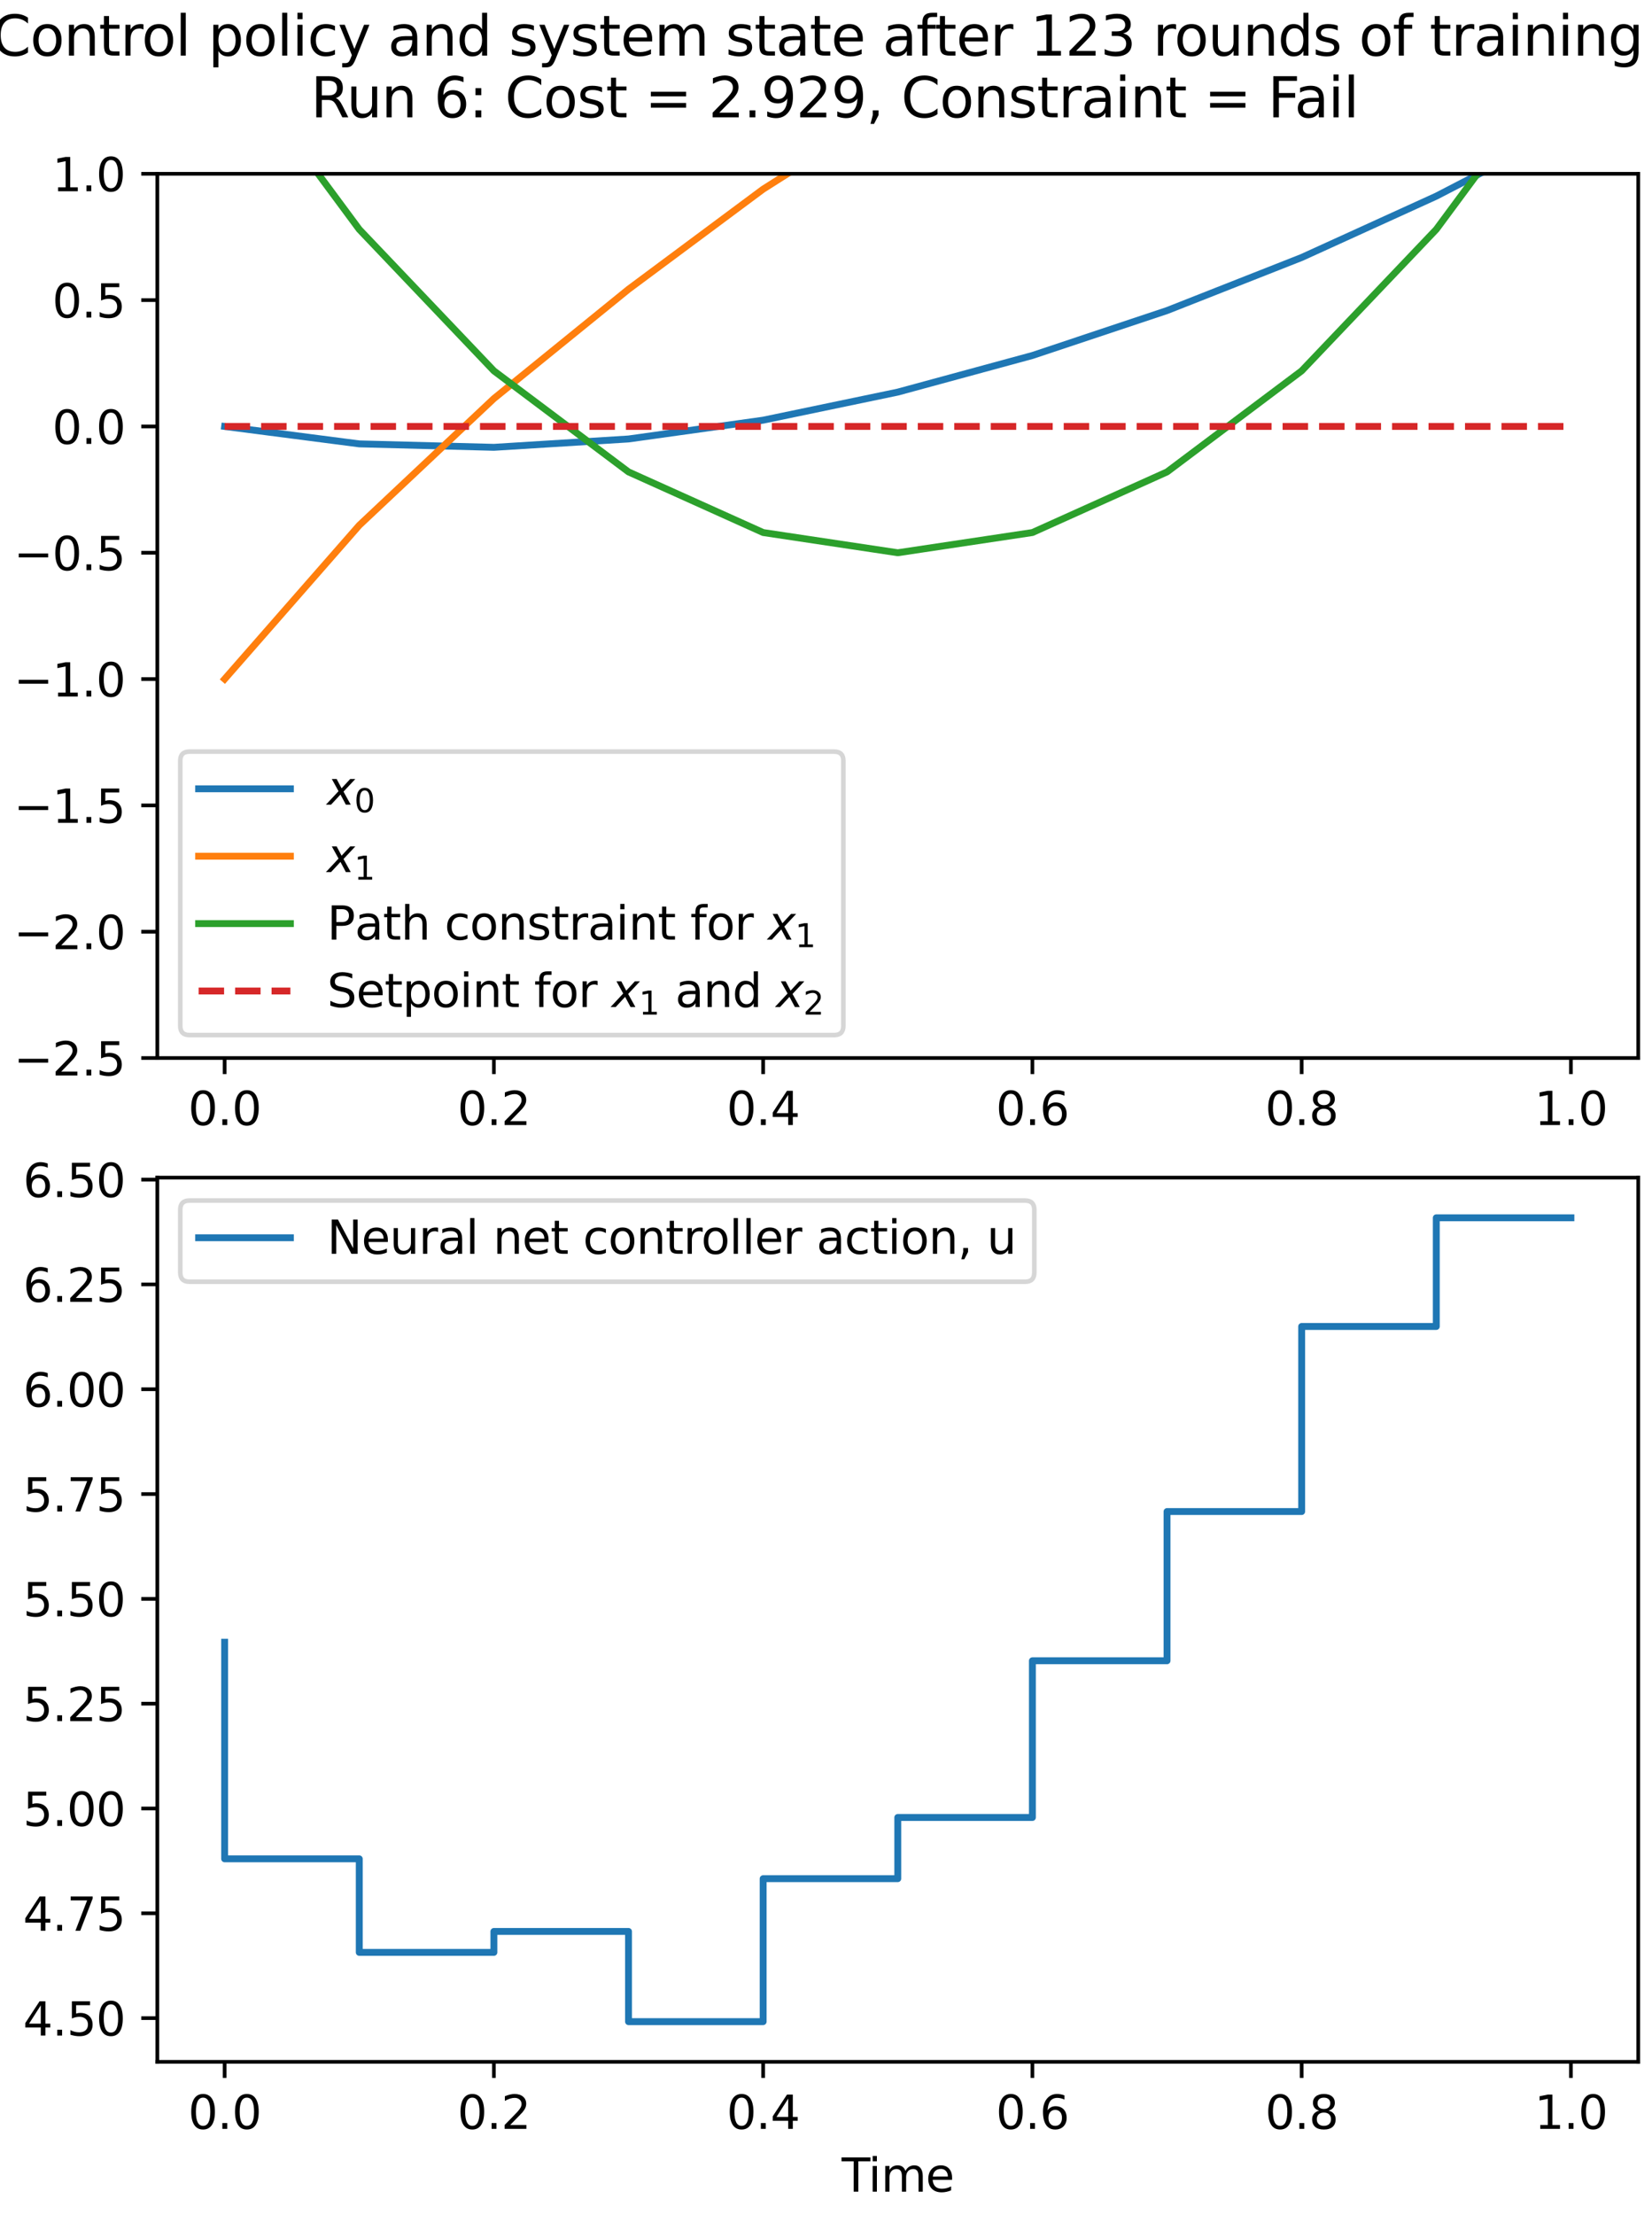 <?xml version="1.0" encoding="utf-8" standalone="no"?>
<!DOCTYPE svg PUBLIC "-//W3C//DTD SVG 1.1//EN"
  "http://www.w3.org/Graphics/SVG/1.1/DTD/svg11.dtd">
<svg height="482.4pt" version="1.1" viewBox="0 0 360 482.4" width="360pt" xmlns="http://www.w3.org/2000/svg" xmlns:xlink="http://www.w3.org/1999/xlink">
 <defs>
  <style type="text/css">*{stroke-linecap:butt;stroke-linejoin:round;}</style>
 </defs>
 <g id="figure_1">
  <g id="patch_1">
   <path d="M 0 482.4 
L 360 482.4 
L 360 0 
L 0 0 
z
" style="fill:#ffffff;"/>
  </g>
  <g id="axes_1">
   <g id="patch_2">
    <path d="M 34.283 230.427 
L 357 230.427 
L 357 37.851 
L 34.283 37.851 
z
" style="fill:#ffffff;"/>
   </g>
   <g id="matplotlib.axis_1">
    <g id="xtick_1">
     <g id="line2d_1">
      <defs>
       <path d="M 0 0 
L 0 3.5 
" id="mfb2086359e" style="stroke:#000000;stroke-width:0.8;"/>
      </defs>
      <g>
       <use style="stroke:#000000;stroke-width:0.8;" x="48.952" xlink:href="#mfb2086359e" y="230.427"/>
      </g>
     </g>
     <g id="text_1">
      <!-- 0.0 -->
      <g transform="translate(41 245.025)scale(0.1 -0.1)">
       <defs>
        <path d="M 2034 4250 
Q 1547 4250 1301 3770 
Q 1056 3291 1056 2328 
Q 1056 1369 1301 889 
Q 1547 409 2034 409 
Q 2525 409 2770 889 
Q 3016 1369 3016 2328 
Q 3016 3291 2770 3770 
Q 2525 4250 2034 4250 
z
M 2034 4750 
Q 2819 4750 3233 4129 
Q 3647 3509 3647 2328 
Q 3647 1150 3233 529 
Q 2819 -91 2034 -91 
Q 1250 -91 836 529 
Q 422 1150 422 2328 
Q 422 3509 836 4129 
Q 1250 4750 2034 4750 
z
" id="DejaVuSans-30" transform="scale(0.016)"/>
        <path d="M 684 794 
L 1344 794 
L 1344 0 
L 684 0 
L 684 794 
z
" id="DejaVuSans-2e" transform="scale(0.016)"/>
       </defs>
       <use xlink:href="#DejaVuSans-30"/>
       <use x="63.623" xlink:href="#DejaVuSans-2e"/>
       <use x="95.41" xlink:href="#DejaVuSans-30"/>
      </g>
     </g>
    </g>
    <g id="xtick_2">
     <g id="line2d_2">
      <g>
       <use style="stroke:#000000;stroke-width:0.8;" x="107.628" xlink:href="#mfb2086359e" y="230.427"/>
      </g>
     </g>
     <g id="text_2">
      <!-- 0.2 -->
      <g transform="translate(99.676 245.025)scale(0.1 -0.1)">
       <defs>
        <path d="M 1228 531 
L 3431 531 
L 3431 0 
L 469 0 
L 469 531 
Q 828 903 1448 1529 
Q 2069 2156 2228 2338 
Q 2531 2678 2651 2914 
Q 2772 3150 2772 3378 
Q 2772 3750 2511 3984 
Q 2250 4219 1831 4219 
Q 1534 4219 1204 4116 
Q 875 4013 500 3803 
L 500 4441 
Q 881 4594 1212 4672 
Q 1544 4750 1819 4750 
Q 2544 4750 2975 4387 
Q 3406 4025 3406 3419 
Q 3406 3131 3298 2873 
Q 3191 2616 2906 2266 
Q 2828 2175 2409 1742 
Q 1991 1309 1228 531 
z
" id="DejaVuSans-32" transform="scale(0.016)"/>
       </defs>
       <use xlink:href="#DejaVuSans-30"/>
       <use x="63.623" xlink:href="#DejaVuSans-2e"/>
       <use x="95.41" xlink:href="#DejaVuSans-32"/>
      </g>
     </g>
    </g>
    <g id="xtick_3">
     <g id="line2d_3">
      <g>
       <use style="stroke:#000000;stroke-width:0.8;" x="166.304" xlink:href="#mfb2086359e" y="230.427"/>
      </g>
     </g>
     <g id="text_3">
      <!-- 0.4 -->
      <g transform="translate(158.352 245.025)scale(0.1 -0.1)">
       <defs>
        <path d="M 2419 4116 
L 825 1625 
L 2419 1625 
L 2419 4116 
z
M 2253 4666 
L 3047 4666 
L 3047 1625 
L 3713 1625 
L 3713 1100 
L 3047 1100 
L 3047 0 
L 2419 0 
L 2419 1100 
L 313 1100 
L 313 1709 
L 2253 4666 
z
" id="DejaVuSans-34" transform="scale(0.016)"/>
       </defs>
       <use xlink:href="#DejaVuSans-30"/>
       <use x="63.623" xlink:href="#DejaVuSans-2e"/>
       <use x="95.41" xlink:href="#DejaVuSans-34"/>
      </g>
     </g>
    </g>
    <g id="xtick_4">
     <g id="line2d_4">
      <g>
       <use style="stroke:#000000;stroke-width:0.8;" x="224.979" xlink:href="#mfb2086359e" y="230.427"/>
      </g>
     </g>
     <g id="text_4">
      <!-- 0.6 -->
      <g transform="translate(217.028 245.025)scale(0.1 -0.1)">
       <defs>
        <path d="M 2113 2584 
Q 1688 2584 1439 2293 
Q 1191 2003 1191 1497 
Q 1191 994 1439 701 
Q 1688 409 2113 409 
Q 2538 409 2786 701 
Q 3034 994 3034 1497 
Q 3034 2003 2786 2293 
Q 2538 2584 2113 2584 
z
M 3366 4563 
L 3366 3988 
Q 3128 4100 2886 4159 
Q 2644 4219 2406 4219 
Q 1781 4219 1451 3797 
Q 1122 3375 1075 2522 
Q 1259 2794 1537 2939 
Q 1816 3084 2150 3084 
Q 2853 3084 3261 2657 
Q 3669 2231 3669 1497 
Q 3669 778 3244 343 
Q 2819 -91 2113 -91 
Q 1303 -91 875 529 
Q 447 1150 447 2328 
Q 447 3434 972 4092 
Q 1497 4750 2381 4750 
Q 2619 4750 2861 4703 
Q 3103 4656 3366 4563 
z
" id="DejaVuSans-36" transform="scale(0.016)"/>
       </defs>
       <use xlink:href="#DejaVuSans-30"/>
       <use x="63.623" xlink:href="#DejaVuSans-2e"/>
       <use x="95.41" xlink:href="#DejaVuSans-36"/>
      </g>
     </g>
    </g>
    <g id="xtick_5">
     <g id="line2d_5">
      <g>
       <use style="stroke:#000000;stroke-width:0.8;" x="283.655" xlink:href="#mfb2086359e" y="230.427"/>
      </g>
     </g>
     <g id="text_5">
      <!-- 0.8 -->
      <g transform="translate(275.703 245.025)scale(0.1 -0.1)">
       <defs>
        <path d="M 2034 2216 
Q 1584 2216 1326 1975 
Q 1069 1734 1069 1313 
Q 1069 891 1326 650 
Q 1584 409 2034 409 
Q 2484 409 2743 651 
Q 3003 894 3003 1313 
Q 3003 1734 2745 1975 
Q 2488 2216 2034 2216 
z
M 1403 2484 
Q 997 2584 770 2862 
Q 544 3141 544 3541 
Q 544 4100 942 4425 
Q 1341 4750 2034 4750 
Q 2731 4750 3128 4425 
Q 3525 4100 3525 3541 
Q 3525 3141 3298 2862 
Q 3072 2584 2669 2484 
Q 3125 2378 3379 2068 
Q 3634 1759 3634 1313 
Q 3634 634 3220 271 
Q 2806 -91 2034 -91 
Q 1263 -91 848 271 
Q 434 634 434 1313 
Q 434 1759 690 2068 
Q 947 2378 1403 2484 
z
M 1172 3481 
Q 1172 3119 1398 2916 
Q 1625 2713 2034 2713 
Q 2441 2713 2670 2916 
Q 2900 3119 2900 3481 
Q 2900 3844 2670 4047 
Q 2441 4250 2034 4250 
Q 1625 4250 1398 4047 
Q 1172 3844 1172 3481 
z
" id="DejaVuSans-38" transform="scale(0.016)"/>
       </defs>
       <use xlink:href="#DejaVuSans-30"/>
       <use x="63.623" xlink:href="#DejaVuSans-2e"/>
       <use x="95.41" xlink:href="#DejaVuSans-38"/>
      </g>
     </g>
    </g>
    <g id="xtick_6">
     <g id="line2d_6">
      <g>
       <use style="stroke:#000000;stroke-width:0.8;" x="342.331" xlink:href="#mfb2086359e" y="230.427"/>
      </g>
     </g>
     <g id="text_6">
      <!-- 1.0 -->
      <g transform="translate(334.379 245.025)scale(0.1 -0.1)">
       <defs>
        <path d="M 794 531 
L 1825 531 
L 1825 4091 
L 703 3866 
L 703 4441 
L 1819 4666 
L 2450 4666 
L 2450 531 
L 3481 531 
L 3481 0 
L 794 0 
L 794 531 
z
" id="DejaVuSans-31" transform="scale(0.016)"/>
       </defs>
       <use xlink:href="#DejaVuSans-31"/>
       <use x="63.623" xlink:href="#DejaVuSans-2e"/>
       <use x="95.41" xlink:href="#DejaVuSans-30"/>
      </g>
     </g>
    </g>
   </g>
   <g id="matplotlib.axis_2">
    <g id="ytick_1">
     <g id="line2d_7">
      <defs>
       <path d="M 0 0 
L -3.5 0 
" id="mcc28e3d6c3" style="stroke:#000000;stroke-width:0.8;"/>
      </defs>
      <g>
       <use style="stroke:#000000;stroke-width:0.8;" x="34.283" xlink:href="#mcc28e3d6c3" y="230.427"/>
      </g>
     </g>
     <g id="text_7">
      <!-- −2.5 -->
      <g transform="translate(3 234.226)scale(0.1 -0.1)">
       <defs>
        <path d="M 678 2272 
L 4684 2272 
L 4684 1741 
L 678 1741 
L 678 2272 
z
" id="DejaVuSans-2212" transform="scale(0.016)"/>
        <path d="M 691 4666 
L 3169 4666 
L 3169 4134 
L 1269 4134 
L 1269 2991 
Q 1406 3038 1543 3061 
Q 1681 3084 1819 3084 
Q 2600 3084 3056 2656 
Q 3513 2228 3513 1497 
Q 3513 744 3044 326 
Q 2575 -91 1722 -91 
Q 1428 -91 1123 -41 
Q 819 9 494 109 
L 494 744 
Q 775 591 1075 516 
Q 1375 441 1709 441 
Q 2250 441 2565 725 
Q 2881 1009 2881 1497 
Q 2881 1984 2565 2268 
Q 2250 2553 1709 2553 
Q 1456 2553 1204 2497 
Q 953 2441 691 2322 
L 691 4666 
z
" id="DejaVuSans-35" transform="scale(0.016)"/>
       </defs>
       <use xlink:href="#DejaVuSans-2212"/>
       <use x="83.789" xlink:href="#DejaVuSans-32"/>
       <use x="147.412" xlink:href="#DejaVuSans-2e"/>
       <use x="179.199" xlink:href="#DejaVuSans-35"/>
      </g>
     </g>
    </g>
    <g id="ytick_2">
     <g id="line2d_8">
      <g>
       <use style="stroke:#000000;stroke-width:0.8;" x="34.283" xlink:href="#mcc28e3d6c3" y="202.916"/>
      </g>
     </g>
     <g id="text_8">
      <!-- −2.0 -->
      <g transform="translate(3 206.715)scale(0.1 -0.1)">
       <use xlink:href="#DejaVuSans-2212"/>
       <use x="83.789" xlink:href="#DejaVuSans-32"/>
       <use x="147.412" xlink:href="#DejaVuSans-2e"/>
       <use x="179.199" xlink:href="#DejaVuSans-30"/>
      </g>
     </g>
    </g>
    <g id="ytick_3">
     <g id="line2d_9">
      <g>
       <use style="stroke:#000000;stroke-width:0.8;" x="34.283" xlink:href="#mcc28e3d6c3" y="175.405"/>
      </g>
     </g>
     <g id="text_9">
      <!-- −1.5 -->
      <g transform="translate(3 179.204)scale(0.1 -0.1)">
       <use xlink:href="#DejaVuSans-2212"/>
       <use x="83.789" xlink:href="#DejaVuSans-31"/>
       <use x="147.412" xlink:href="#DejaVuSans-2e"/>
       <use x="179.199" xlink:href="#DejaVuSans-35"/>
      </g>
     </g>
    </g>
    <g id="ytick_4">
     <g id="line2d_10">
      <g>
       <use style="stroke:#000000;stroke-width:0.8;" x="34.283" xlink:href="#mcc28e3d6c3" y="147.894"/>
      </g>
     </g>
     <g id="text_10">
      <!-- −1.0 -->
      <g transform="translate(3 151.694)scale(0.1 -0.1)">
       <use xlink:href="#DejaVuSans-2212"/>
       <use x="83.789" xlink:href="#DejaVuSans-31"/>
       <use x="147.412" xlink:href="#DejaVuSans-2e"/>
       <use x="179.199" xlink:href="#DejaVuSans-30"/>
      </g>
     </g>
    </g>
    <g id="ytick_5">
     <g id="line2d_11">
      <g>
       <use style="stroke:#000000;stroke-width:0.8;" x="34.283" xlink:href="#mcc28e3d6c3" y="120.384"/>
      </g>
     </g>
     <g id="text_11">
      <!-- −0.5 -->
      <g transform="translate(3 124.183)scale(0.1 -0.1)">
       <use xlink:href="#DejaVuSans-2212"/>
       <use x="83.789" xlink:href="#DejaVuSans-30"/>
       <use x="147.412" xlink:href="#DejaVuSans-2e"/>
       <use x="179.199" xlink:href="#DejaVuSans-35"/>
      </g>
     </g>
    </g>
    <g id="ytick_6">
     <g id="line2d_12">
      <g>
       <use style="stroke:#000000;stroke-width:0.8;" x="34.283" xlink:href="#mcc28e3d6c3" y="92.873"/>
      </g>
     </g>
     <g id="text_12">
      <!-- 0.0 -->
      <g transform="translate(11.38 96.672)scale(0.1 -0.1)">
       <use xlink:href="#DejaVuSans-30"/>
       <use x="63.623" xlink:href="#DejaVuSans-2e"/>
       <use x="95.41" xlink:href="#DejaVuSans-30"/>
      </g>
     </g>
    </g>
    <g id="ytick_7">
     <g id="line2d_13">
      <g>
       <use style="stroke:#000000;stroke-width:0.8;" x="34.283" xlink:href="#mcc28e3d6c3" y="65.362"/>
      </g>
     </g>
     <g id="text_13">
      <!-- 0.5 -->
      <g transform="translate(11.38 69.161)scale(0.1 -0.1)">
       <use xlink:href="#DejaVuSans-30"/>
       <use x="63.623" xlink:href="#DejaVuSans-2e"/>
       <use x="95.41" xlink:href="#DejaVuSans-35"/>
      </g>
     </g>
    </g>
    <g id="ytick_8">
     <g id="line2d_14">
      <g>
       <use style="stroke:#000000;stroke-width:0.8;" x="34.283" xlink:href="#mcc28e3d6c3" y="37.851"/>
      </g>
     </g>
     <g id="text_14">
      <!-- 1.0 -->
      <g transform="translate(11.38 41.65)scale(0.1 -0.1)">
       <use xlink:href="#DejaVuSans-31"/>
       <use x="63.623" xlink:href="#DejaVuSans-2e"/>
       <use x="95.41" xlink:href="#DejaVuSans-30"/>
      </g>
     </g>
    </g>
   </g>
   <g id="line2d_15">
    <path clip-path="url(#pa48776f19d)" d="M 48.952 92.873 
L 78.29 96.672 
L 107.628 97.422 
L 136.966 95.605 
L 166.304 91.509 
L 195.641 85.396 
L 224.979 77.422 
L 254.317 67.637 
L 283.655 56.078 
L 312.993 42.721 
L 342.331 27.529 
" style="fill:none;stroke:#1f77b4;stroke-linecap:square;stroke-width:1.5;"/>
   </g>
   <g id="line2d_16">
    <path clip-path="url(#pa48776f19d)" d="M 48.952 147.894 
L 78.29 114.402 
L 107.628 86.802 
L 136.966 62.997 
L 166.304 41.195 
L 195.641 22.595 
L 224.979 3.979 
L 233.275 -1 
" style="fill:none;stroke:#ff7f0e;stroke-linecap:square;stroke-width:1.5;"/>
   </g>
   <g id="line2d_17">
    <path clip-path="url(#pa48776f19d)" d="M 48.952 10.34 
L 78.29 49.956 
L 107.628 80.768 
L 136.966 102.777 
L 166.304 115.982 
L 195.641 120.384 
L 224.979 115.982 
L 254.317 102.777 
L 283.655 80.768 
L 312.993 49.956 
L 342.331 10.34 
" style="fill:none;stroke:#2ca02c;stroke-linecap:square;stroke-width:1.5;"/>
   </g>
   <g id="line2d_18">
    <path clip-path="url(#pa48776f19d)" d="M 48.952 92.873 
L 78.29 92.873 
L 107.628 92.873 
L 136.966 92.873 
L 166.304 92.873 
L 195.641 92.873 
L 224.979 92.873 
L 254.317 92.873 
L 283.655 92.873 
L 312.993 92.873 
L 342.331 92.873 
" style="fill:none;stroke:#d62728;stroke-dasharray:5.55,2.4;stroke-dashoffset:0;stroke-width:1.5;"/>
   </g>
   <g id="patch_3">
    <path d="M 34.283 230.427 
L 34.283 37.851 
" style="fill:none;stroke:#000000;stroke-linecap:square;stroke-linejoin:miter;stroke-width:0.8;"/>
   </g>
   <g id="patch_4">
    <path d="M 357 230.427 
L 357 37.851 
" style="fill:none;stroke:#000000;stroke-linecap:square;stroke-linejoin:miter;stroke-width:0.8;"/>
   </g>
   <g id="patch_5">
    <path d="M 34.283 230.427 
L 357 230.427 
" style="fill:none;stroke:#000000;stroke-linecap:square;stroke-linejoin:miter;stroke-width:0.8;"/>
   </g>
   <g id="patch_6">
    <path d="M 34.283 37.851 
L 357 37.851 
" style="fill:none;stroke:#000000;stroke-linecap:square;stroke-linejoin:miter;stroke-width:0.8;"/>
   </g>
   <g id="legend_1">
    <g id="patch_7">
     <path d="M 41.283 225.427 
L 181.783 225.427 
Q 183.783 225.427 183.783 223.427 
L 183.783 165.693 
Q 183.783 163.693 181.783 163.693 
L 41.283 163.693 
Q 39.283 163.693 39.283 165.693 
L 39.283 223.427 
Q 39.283 225.427 41.283 225.427 
z
" style="fill:#ffffff;opacity:0.8;stroke:#cccccc;stroke-linejoin:miter;"/>
    </g>
    <g id="line2d_19">
     <path d="M 43.283 171.791 
L 63.283 171.791 
" style="fill:none;stroke:#1f77b4;stroke-linecap:square;stroke-width:1.5;"/>
    </g>
    <g id="line2d_20"/>
    <g id="text_15">
     <!-- $x_0$ -->
     <g transform="translate(71.283 175.291)scale(0.1 -0.1)">
      <defs>
       <path d="M 3841 3500 
L 2234 1784 
L 3219 0 
L 2559 0 
L 1819 1388 
L 531 0 
L -166 0 
L 1556 1844 
L 641 3500 
L 1300 3500 
L 1972 2234 
L 3144 3500 
L 3841 3500 
z
" id="DejaVuSans-Oblique-78" transform="scale(0.016)"/>
      </defs>
      <use transform="translate(0 0.312)" xlink:href="#DejaVuSans-Oblique-78"/>
      <use transform="translate(59.18 -16.094)scale(0.7)" xlink:href="#DejaVuSans-30"/>
     </g>
    </g>
    <g id="line2d_21">
     <path d="M 43.283 186.469 
L 63.283 186.469 
" style="fill:none;stroke:#ff7f0e;stroke-linecap:square;stroke-width:1.5;"/>
    </g>
    <g id="line2d_22"/>
    <g id="text_16">
     <!-- $x_1$ -->
     <g transform="translate(71.283 189.969)scale(0.1 -0.1)">
      <use transform="translate(0 0.312)" xlink:href="#DejaVuSans-Oblique-78"/>
      <use transform="translate(59.18 -16.094)scale(0.7)" xlink:href="#DejaVuSans-31"/>
     </g>
    </g>
    <g id="line2d_23">
     <path d="M 43.283 201.147 
L 63.283 201.147 
" style="fill:none;stroke:#2ca02c;stroke-linecap:square;stroke-width:1.5;"/>
    </g>
    <g id="line2d_24"/>
    <g id="text_17">
     <!-- Path constraint for $x_1$ -->
     <g transform="translate(71.283 204.647)scale(0.1 -0.1)">
      <defs>
       <path d="M 1259 4147 
L 1259 2394 
L 2053 2394 
Q 2494 2394 2734 2622 
Q 2975 2850 2975 3272 
Q 2975 3691 2734 3919 
Q 2494 4147 2053 4147 
L 1259 4147 
z
M 628 4666 
L 2053 4666 
Q 2838 4666 3239 4311 
Q 3641 3956 3641 3272 
Q 3641 2581 3239 2228 
Q 2838 1875 2053 1875 
L 1259 1875 
L 1259 0 
L 628 0 
L 628 4666 
z
" id="DejaVuSans-50" transform="scale(0.016)"/>
       <path d="M 2194 1759 
Q 1497 1759 1228 1600 
Q 959 1441 959 1056 
Q 959 750 1161 570 
Q 1363 391 1709 391 
Q 2188 391 2477 730 
Q 2766 1069 2766 1631 
L 2766 1759 
L 2194 1759 
z
M 3341 1997 
L 3341 0 
L 2766 0 
L 2766 531 
Q 2569 213 2275 61 
Q 1981 -91 1556 -91 
Q 1019 -91 701 211 
Q 384 513 384 1019 
Q 384 1609 779 1909 
Q 1175 2209 1959 2209 
L 2766 2209 
L 2766 2266 
Q 2766 2663 2505 2880 
Q 2244 3097 1772 3097 
Q 1472 3097 1187 3025 
Q 903 2953 641 2809 
L 641 3341 
Q 956 3463 1253 3523 
Q 1550 3584 1831 3584 
Q 2591 3584 2966 3190 
Q 3341 2797 3341 1997 
z
" id="DejaVuSans-61" transform="scale(0.016)"/>
       <path d="M 1172 4494 
L 1172 3500 
L 2356 3500 
L 2356 3053 
L 1172 3053 
L 1172 1153 
Q 1172 725 1289 603 
Q 1406 481 1766 481 
L 2356 481 
L 2356 0 
L 1766 0 
Q 1100 0 847 248 
Q 594 497 594 1153 
L 594 3053 
L 172 3053 
L 172 3500 
L 594 3500 
L 594 4494 
L 1172 4494 
z
" id="DejaVuSans-74" transform="scale(0.016)"/>
       <path d="M 3513 2113 
L 3513 0 
L 2938 0 
L 2938 2094 
Q 2938 2591 2744 2837 
Q 2550 3084 2163 3084 
Q 1697 3084 1428 2787 
Q 1159 2491 1159 1978 
L 1159 0 
L 581 0 
L 581 4863 
L 1159 4863 
L 1159 2956 
Q 1366 3272 1645 3428 
Q 1925 3584 2291 3584 
Q 2894 3584 3203 3211 
Q 3513 2838 3513 2113 
z
" id="DejaVuSans-68" transform="scale(0.016)"/>
       <path id="DejaVuSans-20" transform="scale(0.016)"/>
       <path d="M 3122 3366 
L 3122 2828 
Q 2878 2963 2633 3030 
Q 2388 3097 2138 3097 
Q 1578 3097 1268 2742 
Q 959 2388 959 1747 
Q 959 1106 1268 751 
Q 1578 397 2138 397 
Q 2388 397 2633 464 
Q 2878 531 3122 666 
L 3122 134 
Q 2881 22 2623 -34 
Q 2366 -91 2075 -91 
Q 1284 -91 818 406 
Q 353 903 353 1747 
Q 353 2603 823 3093 
Q 1294 3584 2113 3584 
Q 2378 3584 2631 3529 
Q 2884 3475 3122 3366 
z
" id="DejaVuSans-63" transform="scale(0.016)"/>
       <path d="M 1959 3097 
Q 1497 3097 1228 2736 
Q 959 2375 959 1747 
Q 959 1119 1226 758 
Q 1494 397 1959 397 
Q 2419 397 2687 759 
Q 2956 1122 2956 1747 
Q 2956 2369 2687 2733 
Q 2419 3097 1959 3097 
z
M 1959 3584 
Q 2709 3584 3137 3096 
Q 3566 2609 3566 1747 
Q 3566 888 3137 398 
Q 2709 -91 1959 -91 
Q 1206 -91 779 398 
Q 353 888 353 1747 
Q 353 2609 779 3096 
Q 1206 3584 1959 3584 
z
" id="DejaVuSans-6f" transform="scale(0.016)"/>
       <path d="M 3513 2113 
L 3513 0 
L 2938 0 
L 2938 2094 
Q 2938 2591 2744 2837 
Q 2550 3084 2163 3084 
Q 1697 3084 1428 2787 
Q 1159 2491 1159 1978 
L 1159 0 
L 581 0 
L 581 3500 
L 1159 3500 
L 1159 2956 
Q 1366 3272 1645 3428 
Q 1925 3584 2291 3584 
Q 2894 3584 3203 3211 
Q 3513 2838 3513 2113 
z
" id="DejaVuSans-6e" transform="scale(0.016)"/>
       <path d="M 2834 3397 
L 2834 2853 
Q 2591 2978 2328 3040 
Q 2066 3103 1784 3103 
Q 1356 3103 1142 2972 
Q 928 2841 928 2578 
Q 928 2378 1081 2264 
Q 1234 2150 1697 2047 
L 1894 2003 
Q 2506 1872 2764 1633 
Q 3022 1394 3022 966 
Q 3022 478 2636 193 
Q 2250 -91 1575 -91 
Q 1294 -91 989 -36 
Q 684 19 347 128 
L 347 722 
Q 666 556 975 473 
Q 1284 391 1588 391 
Q 1994 391 2212 530 
Q 2431 669 2431 922 
Q 2431 1156 2273 1281 
Q 2116 1406 1581 1522 
L 1381 1569 
Q 847 1681 609 1914 
Q 372 2147 372 2553 
Q 372 3047 722 3315 
Q 1072 3584 1716 3584 
Q 2034 3584 2315 3537 
Q 2597 3491 2834 3397 
z
" id="DejaVuSans-73" transform="scale(0.016)"/>
       <path d="M 2631 2963 
Q 2534 3019 2420 3045 
Q 2306 3072 2169 3072 
Q 1681 3072 1420 2755 
Q 1159 2438 1159 1844 
L 1159 0 
L 581 0 
L 581 3500 
L 1159 3500 
L 1159 2956 
Q 1341 3275 1631 3429 
Q 1922 3584 2338 3584 
Q 2397 3584 2469 3576 
Q 2541 3569 2628 3553 
L 2631 2963 
z
" id="DejaVuSans-72" transform="scale(0.016)"/>
       <path d="M 603 3500 
L 1178 3500 
L 1178 0 
L 603 0 
L 603 3500 
z
M 603 4863 
L 1178 4863 
L 1178 4134 
L 603 4134 
L 603 4863 
z
" id="DejaVuSans-69" transform="scale(0.016)"/>
       <path d="M 2375 4863 
L 2375 4384 
L 1825 4384 
Q 1516 4384 1395 4259 
Q 1275 4134 1275 3809 
L 1275 3500 
L 2222 3500 
L 2222 3053 
L 1275 3053 
L 1275 0 
L 697 0 
L 697 3053 
L 147 3053 
L 147 3500 
L 697 3500 
L 697 3744 
Q 697 4328 969 4595 
Q 1241 4863 1831 4863 
L 2375 4863 
z
" id="DejaVuSans-66" transform="scale(0.016)"/>
      </defs>
      <use transform="translate(0 0.016)" xlink:href="#DejaVuSans-50"/>
      <use transform="translate(60.303 0.016)" xlink:href="#DejaVuSans-61"/>
      <use transform="translate(121.582 0.016)" xlink:href="#DejaVuSans-74"/>
      <use transform="translate(160.791 0.016)" xlink:href="#DejaVuSans-68"/>
      <use transform="translate(224.17 0.016)" xlink:href="#DejaVuSans-20"/>
      <use transform="translate(255.957 0.016)" xlink:href="#DejaVuSans-63"/>
      <use transform="translate(310.938 0.016)" xlink:href="#DejaVuSans-6f"/>
      <use transform="translate(372.119 0.016)" xlink:href="#DejaVuSans-6e"/>
      <use transform="translate(435.498 0.016)" xlink:href="#DejaVuSans-73"/>
      <use transform="translate(487.598 0.016)" xlink:href="#DejaVuSans-74"/>
      <use transform="translate(526.807 0.016)" xlink:href="#DejaVuSans-72"/>
      <use transform="translate(567.92 0.016)" xlink:href="#DejaVuSans-61"/>
      <use transform="translate(629.199 0.016)" xlink:href="#DejaVuSans-69"/>
      <use transform="translate(656.982 0.016)" xlink:href="#DejaVuSans-6e"/>
      <use transform="translate(720.361 0.016)" xlink:href="#DejaVuSans-74"/>
      <use transform="translate(759.57 0.016)" xlink:href="#DejaVuSans-20"/>
      <use transform="translate(791.357 0.016)" xlink:href="#DejaVuSans-66"/>
      <use transform="translate(826.562 0.016)" xlink:href="#DejaVuSans-6f"/>
      <use transform="translate(887.744 0.016)" xlink:href="#DejaVuSans-72"/>
      <use transform="translate(928.857 0.016)" xlink:href="#DejaVuSans-20"/>
      <use transform="translate(960.645 0.016)" xlink:href="#DejaVuSans-Oblique-78"/>
      <use transform="translate(1019.824 -16.391)scale(0.7)" xlink:href="#DejaVuSans-31"/>
     </g>
    </g>
    <g id="line2d_25">
     <path d="M 43.283 215.827 
L 63.283 215.827 
" style="fill:none;stroke:#d62728;stroke-dasharray:5.55,2.4;stroke-dashoffset:0;stroke-width:1.5;"/>
    </g>
    <g id="line2d_26"/>
    <g id="text_18">
     <!-- Setpoint for $x_1$ and $x_2$ -->
     <g transform="translate(71.283 219.327)scale(0.1 -0.1)">
      <defs>
       <path d="M 3425 4513 
L 3425 3897 
Q 3066 4069 2747 4153 
Q 2428 4238 2131 4238 
Q 1616 4238 1336 4038 
Q 1056 3838 1056 3469 
Q 1056 3159 1242 3001 
Q 1428 2844 1947 2747 
L 2328 2669 
Q 3034 2534 3370 2195 
Q 3706 1856 3706 1288 
Q 3706 609 3251 259 
Q 2797 -91 1919 -91 
Q 1588 -91 1214 -16 
Q 841 59 441 206 
L 441 856 
Q 825 641 1194 531 
Q 1563 422 1919 422 
Q 2459 422 2753 634 
Q 3047 847 3047 1241 
Q 3047 1584 2836 1778 
Q 2625 1972 2144 2069 
L 1759 2144 
Q 1053 2284 737 2584 
Q 422 2884 422 3419 
Q 422 4038 858 4394 
Q 1294 4750 2059 4750 
Q 2388 4750 2728 4690 
Q 3069 4631 3425 4513 
z
" id="DejaVuSans-53" transform="scale(0.016)"/>
       <path d="M 3597 1894 
L 3597 1613 
L 953 1613 
Q 991 1019 1311 708 
Q 1631 397 2203 397 
Q 2534 397 2845 478 
Q 3156 559 3463 722 
L 3463 178 
Q 3153 47 2828 -22 
Q 2503 -91 2169 -91 
Q 1331 -91 842 396 
Q 353 884 353 1716 
Q 353 2575 817 3079 
Q 1281 3584 2069 3584 
Q 2775 3584 3186 3129 
Q 3597 2675 3597 1894 
z
M 3022 2063 
Q 3016 2534 2758 2815 
Q 2500 3097 2075 3097 
Q 1594 3097 1305 2825 
Q 1016 2553 972 2059 
L 3022 2063 
z
" id="DejaVuSans-65" transform="scale(0.016)"/>
       <path d="M 1159 525 
L 1159 -1331 
L 581 -1331 
L 581 3500 
L 1159 3500 
L 1159 2969 
Q 1341 3281 1617 3432 
Q 1894 3584 2278 3584 
Q 2916 3584 3314 3078 
Q 3713 2572 3713 1747 
Q 3713 922 3314 415 
Q 2916 -91 2278 -91 
Q 1894 -91 1617 61 
Q 1341 213 1159 525 
z
M 3116 1747 
Q 3116 2381 2855 2742 
Q 2594 3103 2138 3103 
Q 1681 3103 1420 2742 
Q 1159 2381 1159 1747 
Q 1159 1113 1420 752 
Q 1681 391 2138 391 
Q 2594 391 2855 752 
Q 3116 1113 3116 1747 
z
" id="DejaVuSans-70" transform="scale(0.016)"/>
       <path d="M 2906 2969 
L 2906 4863 
L 3481 4863 
L 3481 0 
L 2906 0 
L 2906 525 
Q 2725 213 2448 61 
Q 2172 -91 1784 -91 
Q 1150 -91 751 415 
Q 353 922 353 1747 
Q 353 2572 751 3078 
Q 1150 3584 1784 3584 
Q 2172 3584 2448 3432 
Q 2725 3281 2906 2969 
z
M 947 1747 
Q 947 1113 1208 752 
Q 1469 391 1925 391 
Q 2381 391 2643 752 
Q 2906 1113 2906 1747 
Q 2906 2381 2643 2742 
Q 2381 3103 1925 3103 
Q 1469 3103 1208 2742 
Q 947 2381 947 1747 
z
" id="DejaVuSans-64" transform="scale(0.016)"/>
      </defs>
      <use transform="translate(0 0.016)" xlink:href="#DejaVuSans-53"/>
      <use transform="translate(63.477 0.016)" xlink:href="#DejaVuSans-65"/>
      <use transform="translate(125 0.016)" xlink:href="#DejaVuSans-74"/>
      <use transform="translate(164.209 0.016)" xlink:href="#DejaVuSans-70"/>
      <use transform="translate(227.686 0.016)" xlink:href="#DejaVuSans-6f"/>
      <use transform="translate(288.867 0.016)" xlink:href="#DejaVuSans-69"/>
      <use transform="translate(316.65 0.016)" xlink:href="#DejaVuSans-6e"/>
      <use transform="translate(380.029 0.016)" xlink:href="#DejaVuSans-74"/>
      <use transform="translate(419.238 0.016)" xlink:href="#DejaVuSans-20"/>
      <use transform="translate(451.025 0.016)" xlink:href="#DejaVuSans-66"/>
      <use transform="translate(486.23 0.016)" xlink:href="#DejaVuSans-6f"/>
      <use transform="translate(547.412 0.016)" xlink:href="#DejaVuSans-72"/>
      <use transform="translate(588.525 0.016)" xlink:href="#DejaVuSans-20"/>
      <use transform="translate(620.312 0.016)" xlink:href="#DejaVuSans-Oblique-78"/>
      <use transform="translate(679.492 -16.391)scale(0.7)" xlink:href="#DejaVuSans-31"/>
      <use transform="translate(726.763 0.016)" xlink:href="#DejaVuSans-20"/>
      <use transform="translate(758.55 0.016)" xlink:href="#DejaVuSans-61"/>
      <use transform="translate(819.829 0.016)" xlink:href="#DejaVuSans-6e"/>
      <use transform="translate(883.208 0.016)" xlink:href="#DejaVuSans-64"/>
      <use transform="translate(946.685 0.016)" xlink:href="#DejaVuSans-20"/>
      <use transform="translate(978.472 0.016)" xlink:href="#DejaVuSans-Oblique-78"/>
      <use transform="translate(1037.651 -16.391)scale(0.7)" xlink:href="#DejaVuSans-32"/>
     </g>
    </g>
   </g>
  </g>
  <g id="axes_2">
   <g id="patch_8">
    <path d="M 34.283 449.044 
L 357 449.044 
L 357 256.468 
L 34.283 256.468 
z
" style="fill:#ffffff;"/>
   </g>
   <g id="matplotlib.axis_3">
    <g id="xtick_7">
     <g id="line2d_27">
      <g>
       <use style="stroke:#000000;stroke-width:0.8;" x="48.952" xlink:href="#mfb2086359e" y="449.044"/>
      </g>
     </g>
     <g id="text_19">
      <!-- 0.0 -->
      <g transform="translate(41 463.642)scale(0.1 -0.1)">
       <use xlink:href="#DejaVuSans-30"/>
       <use x="63.623" xlink:href="#DejaVuSans-2e"/>
       <use x="95.41" xlink:href="#DejaVuSans-30"/>
      </g>
     </g>
    </g>
    <g id="xtick_8">
     <g id="line2d_28">
      <g>
       <use style="stroke:#000000;stroke-width:0.8;" x="107.628" xlink:href="#mfb2086359e" y="449.044"/>
      </g>
     </g>
     <g id="text_20">
      <!-- 0.2 -->
      <g transform="translate(99.676 463.642)scale(0.1 -0.1)">
       <use xlink:href="#DejaVuSans-30"/>
       <use x="63.623" xlink:href="#DejaVuSans-2e"/>
       <use x="95.41" xlink:href="#DejaVuSans-32"/>
      </g>
     </g>
    </g>
    <g id="xtick_9">
     <g id="line2d_29">
      <g>
       <use style="stroke:#000000;stroke-width:0.8;" x="166.304" xlink:href="#mfb2086359e" y="449.044"/>
      </g>
     </g>
     <g id="text_21">
      <!-- 0.4 -->
      <g transform="translate(158.352 463.642)scale(0.1 -0.1)">
       <use xlink:href="#DejaVuSans-30"/>
       <use x="63.623" xlink:href="#DejaVuSans-2e"/>
       <use x="95.41" xlink:href="#DejaVuSans-34"/>
      </g>
     </g>
    </g>
    <g id="xtick_10">
     <g id="line2d_30">
      <g>
       <use style="stroke:#000000;stroke-width:0.8;" x="224.979" xlink:href="#mfb2086359e" y="449.044"/>
      </g>
     </g>
     <g id="text_22">
      <!-- 0.6 -->
      <g transform="translate(217.028 463.642)scale(0.1 -0.1)">
       <use xlink:href="#DejaVuSans-30"/>
       <use x="63.623" xlink:href="#DejaVuSans-2e"/>
       <use x="95.41" xlink:href="#DejaVuSans-36"/>
      </g>
     </g>
    </g>
    <g id="xtick_11">
     <g id="line2d_31">
      <g>
       <use style="stroke:#000000;stroke-width:0.8;" x="283.655" xlink:href="#mfb2086359e" y="449.044"/>
      </g>
     </g>
     <g id="text_23">
      <!-- 0.8 -->
      <g transform="translate(275.703 463.642)scale(0.1 -0.1)">
       <use xlink:href="#DejaVuSans-30"/>
       <use x="63.623" xlink:href="#DejaVuSans-2e"/>
       <use x="95.41" xlink:href="#DejaVuSans-38"/>
      </g>
     </g>
    </g>
    <g id="xtick_12">
     <g id="line2d_32">
      <g>
       <use style="stroke:#000000;stroke-width:0.8;" x="342.331" xlink:href="#mfb2086359e" y="449.044"/>
      </g>
     </g>
     <g id="text_24">
      <!-- 1.0 -->
      <g transform="translate(334.379 463.642)scale(0.1 -0.1)">
       <use xlink:href="#DejaVuSans-31"/>
       <use x="63.623" xlink:href="#DejaVuSans-2e"/>
       <use x="95.41" xlink:href="#DejaVuSans-30"/>
      </g>
     </g>
    </g>
    <g id="text_25">
     <!-- Time -->
     <g transform="translate(183.408 477.32)scale(0.1 -0.1)">
      <defs>
       <path d="M -19 4666 
L 3928 4666 
L 3928 4134 
L 2272 4134 
L 2272 0 
L 1638 0 
L 1638 4134 
L -19 4134 
L -19 4666 
z
" id="DejaVuSans-54" transform="scale(0.016)"/>
       <path d="M 3328 2828 
Q 3544 3216 3844 3400 
Q 4144 3584 4550 3584 
Q 5097 3584 5394 3201 
Q 5691 2819 5691 2113 
L 5691 0 
L 5113 0 
L 5113 2094 
Q 5113 2597 4934 2840 
Q 4756 3084 4391 3084 
Q 3944 3084 3684 2787 
Q 3425 2491 3425 1978 
L 3425 0 
L 2847 0 
L 2847 2094 
Q 2847 2600 2669 2842 
Q 2491 3084 2119 3084 
Q 1678 3084 1418 2786 
Q 1159 2488 1159 1978 
L 1159 0 
L 581 0 
L 581 3500 
L 1159 3500 
L 1159 2956 
Q 1356 3278 1631 3431 
Q 1906 3584 2284 3584 
Q 2666 3584 2933 3390 
Q 3200 3197 3328 2828 
z
" id="DejaVuSans-6d" transform="scale(0.016)"/>
      </defs>
      <use xlink:href="#DejaVuSans-54"/>
      <use x="57.959" xlink:href="#DejaVuSans-69"/>
      <use x="85.742" xlink:href="#DejaVuSans-6d"/>
      <use x="183.154" xlink:href="#DejaVuSans-65"/>
     </g>
    </g>
   </g>
   <g id="matplotlib.axis_4">
    <g id="ytick_9">
     <g id="line2d_33">
      <g>
       <use style="stroke:#000000;stroke-width:0.8;" x="34.283" xlink:href="#mcc28e3d6c3" y="439.523"/>
      </g>
     </g>
     <g id="text_26">
      <!-- 4.50 -->
      <g transform="translate(5.017 443.322)scale(0.1 -0.1)">
       <use xlink:href="#DejaVuSans-34"/>
       <use x="63.623" xlink:href="#DejaVuSans-2e"/>
       <use x="95.41" xlink:href="#DejaVuSans-35"/>
       <use x="159.033" xlink:href="#DejaVuSans-30"/>
      </g>
     </g>
    </g>
    <g id="ytick_10">
     <g id="line2d_34">
      <g>
       <use style="stroke:#000000;stroke-width:0.8;" x="34.283" xlink:href="#mcc28e3d6c3" y="416.695"/>
      </g>
     </g>
     <g id="text_27">
      <!-- 4.75 -->
      <g transform="translate(5.017 420.495)scale(0.1 -0.1)">
       <defs>
        <path d="M 525 4666 
L 3525 4666 
L 3525 4397 
L 1831 0 
L 1172 0 
L 2766 4134 
L 525 4134 
L 525 4666 
z
" id="DejaVuSans-37" transform="scale(0.016)"/>
       </defs>
       <use xlink:href="#DejaVuSans-34"/>
       <use x="63.623" xlink:href="#DejaVuSans-2e"/>
       <use x="95.41" xlink:href="#DejaVuSans-37"/>
       <use x="159.033" xlink:href="#DejaVuSans-35"/>
      </g>
     </g>
    </g>
    <g id="ytick_11">
     <g id="line2d_35">
      <g>
       <use style="stroke:#000000;stroke-width:0.8;" x="34.283" xlink:href="#mcc28e3d6c3" y="393.868"/>
      </g>
     </g>
     <g id="text_28">
      <!-- 5.00 -->
      <g transform="translate(5.017 397.667)scale(0.1 -0.1)">
       <use xlink:href="#DejaVuSans-35"/>
       <use x="63.623" xlink:href="#DejaVuSans-2e"/>
       <use x="95.41" xlink:href="#DejaVuSans-30"/>
       <use x="159.033" xlink:href="#DejaVuSans-30"/>
      </g>
     </g>
    </g>
    <g id="ytick_12">
     <g id="line2d_36">
      <g>
       <use style="stroke:#000000;stroke-width:0.8;" x="34.283" xlink:href="#mcc28e3d6c3" y="371.041"/>
      </g>
     </g>
     <g id="text_29">
      <!-- 5.25 -->
      <g transform="translate(5.017 374.84)scale(0.1 -0.1)">
       <use xlink:href="#DejaVuSans-35"/>
       <use x="63.623" xlink:href="#DejaVuSans-2e"/>
       <use x="95.41" xlink:href="#DejaVuSans-32"/>
       <use x="159.033" xlink:href="#DejaVuSans-35"/>
      </g>
     </g>
    </g>
    <g id="ytick_13">
     <g id="line2d_37">
      <g>
       <use style="stroke:#000000;stroke-width:0.8;" x="34.283" xlink:href="#mcc28e3d6c3" y="348.214"/>
      </g>
     </g>
     <g id="text_30">
      <!-- 5.50 -->
      <g transform="translate(5.017 352.013)scale(0.1 -0.1)">
       <use xlink:href="#DejaVuSans-35"/>
       <use x="63.623" xlink:href="#DejaVuSans-2e"/>
       <use x="95.41" xlink:href="#DejaVuSans-35"/>
       <use x="159.033" xlink:href="#DejaVuSans-30"/>
      </g>
     </g>
    </g>
    <g id="ytick_14">
     <g id="line2d_38">
      <g>
       <use style="stroke:#000000;stroke-width:0.8;" x="34.283" xlink:href="#mcc28e3d6c3" y="325.386"/>
      </g>
     </g>
     <g id="text_31">
      <!-- 5.75 -->
      <g transform="translate(5.017 329.186)scale(0.1 -0.1)">
       <use xlink:href="#DejaVuSans-35"/>
       <use x="63.623" xlink:href="#DejaVuSans-2e"/>
       <use x="95.41" xlink:href="#DejaVuSans-37"/>
       <use x="159.033" xlink:href="#DejaVuSans-35"/>
      </g>
     </g>
    </g>
    <g id="ytick_15">
     <g id="line2d_39">
      <g>
       <use style="stroke:#000000;stroke-width:0.8;" x="34.283" xlink:href="#mcc28e3d6c3" y="302.559"/>
      </g>
     </g>
     <g id="text_32">
      <!-- 6.00 -->
      <g transform="translate(5.017 306.358)scale(0.1 -0.1)">
       <use xlink:href="#DejaVuSans-36"/>
       <use x="63.623" xlink:href="#DejaVuSans-2e"/>
       <use x="95.41" xlink:href="#DejaVuSans-30"/>
       <use x="159.033" xlink:href="#DejaVuSans-30"/>
      </g>
     </g>
    </g>
    <g id="ytick_16">
     <g id="line2d_40">
      <g>
       <use style="stroke:#000000;stroke-width:0.8;" x="34.283" xlink:href="#mcc28e3d6c3" y="279.732"/>
      </g>
     </g>
     <g id="text_33">
      <!-- 6.25 -->
      <g transform="translate(5.017 283.531)scale(0.1 -0.1)">
       <use xlink:href="#DejaVuSans-36"/>
       <use x="63.623" xlink:href="#DejaVuSans-2e"/>
       <use x="95.41" xlink:href="#DejaVuSans-32"/>
       <use x="159.033" xlink:href="#DejaVuSans-35"/>
      </g>
     </g>
    </g>
    <g id="ytick_17">
     <g id="line2d_41">
      <g>
       <use style="stroke:#000000;stroke-width:0.8;" x="34.283" xlink:href="#mcc28e3d6c3" y="256.905"/>
      </g>
     </g>
     <g id="text_34">
      <!-- 6.50 -->
      <g transform="translate(5.017 260.704)scale(0.1 -0.1)">
       <use xlink:href="#DejaVuSans-36"/>
       <use x="63.623" xlink:href="#DejaVuSans-2e"/>
       <use x="95.41" xlink:href="#DejaVuSans-35"/>
       <use x="159.033" xlink:href="#DejaVuSans-30"/>
      </g>
     </g>
    </g>
   </g>
   <g id="line2d_42">
    <path clip-path="url(#pf65f7798a7)" d="M 48.952 357.66 
L 48.952 404.831 
L 78.29 404.831 
L 78.29 425.204 
L 107.628 425.204 
L 107.628 420.646 
L 136.966 420.646 
L 136.966 440.29 
L 166.304 440.29 
L 166.304 409.152 
L 195.641 409.152 
L 195.641 395.822 
L 224.979 395.822 
L 224.979 361.693 
L 254.317 361.693 
L 254.317 329.196 
L 283.655 329.196 
L 283.655 288.888 
L 312.993 288.888 
L 312.993 265.221 
L 342.331 265.221 
" style="fill:none;stroke:#1f77b4;stroke-linecap:square;stroke-width:1.5;"/>
   </g>
   <g id="patch_9">
    <path d="M 34.283 449.044 
L 34.283 256.468 
" style="fill:none;stroke:#000000;stroke-linecap:square;stroke-linejoin:miter;stroke-width:0.8;"/>
   </g>
   <g id="patch_10">
    <path d="M 357 449.044 
L 357 256.468 
" style="fill:none;stroke:#000000;stroke-linecap:square;stroke-linejoin:miter;stroke-width:0.8;"/>
   </g>
   <g id="patch_11">
    <path d="M 34.283 449.044 
L 357 449.044 
" style="fill:none;stroke:#000000;stroke-linecap:square;stroke-linejoin:miter;stroke-width:0.8;"/>
   </g>
   <g id="patch_12">
    <path d="M 34.283 256.468 
L 357 256.468 
" style="fill:none;stroke:#000000;stroke-linecap:square;stroke-linejoin:miter;stroke-width:0.8;"/>
   </g>
   <g id="legend_2">
    <g id="patch_13">
     <path d="M 41.283 279.146 
L 223.392 279.146 
Q 225.392 279.146 225.392 277.146 
L 225.392 263.468 
Q 225.392 261.468 223.392 261.468 
L 41.283 261.468 
Q 39.283 261.468 39.283 263.468 
L 39.283 277.146 
Q 39.283 279.146 41.283 279.146 
z
" style="fill:#ffffff;opacity:0.8;stroke:#cccccc;stroke-linejoin:miter;"/>
    </g>
    <g id="line2d_43">
     <path d="M 43.283 269.566 
L 63.283 269.566 
" style="fill:none;stroke:#1f77b4;stroke-linecap:square;stroke-width:1.5;"/>
    </g>
    <g id="line2d_44"/>
    <g id="text_35">
     <!-- Neural net controller action, u -->
     <g transform="translate(71.283 273.066)scale(0.1 -0.1)">
      <defs>
       <path d="M 628 4666 
L 1478 4666 
L 3547 763 
L 3547 4666 
L 4159 4666 
L 4159 0 
L 3309 0 
L 1241 3903 
L 1241 0 
L 628 0 
L 628 4666 
z
" id="DejaVuSans-4e" transform="scale(0.016)"/>
       <path d="M 544 1381 
L 544 3500 
L 1119 3500 
L 1119 1403 
Q 1119 906 1312 657 
Q 1506 409 1894 409 
Q 2359 409 2629 706 
Q 2900 1003 2900 1516 
L 2900 3500 
L 3475 3500 
L 3475 0 
L 2900 0 
L 2900 538 
Q 2691 219 2414 64 
Q 2138 -91 1772 -91 
Q 1169 -91 856 284 
Q 544 659 544 1381 
z
M 1991 3584 
L 1991 3584 
z
" id="DejaVuSans-75" transform="scale(0.016)"/>
       <path d="M 603 4863 
L 1178 4863 
L 1178 0 
L 603 0 
L 603 4863 
z
" id="DejaVuSans-6c" transform="scale(0.016)"/>
       <path d="M 750 794 
L 1409 794 
L 1409 256 
L 897 -744 
L 494 -744 
L 750 256 
L 750 794 
z
" id="DejaVuSans-2c" transform="scale(0.016)"/>
      </defs>
      <use xlink:href="#DejaVuSans-4e"/>
      <use x="74.805" xlink:href="#DejaVuSans-65"/>
      <use x="136.328" xlink:href="#DejaVuSans-75"/>
      <use x="199.707" xlink:href="#DejaVuSans-72"/>
      <use x="240.82" xlink:href="#DejaVuSans-61"/>
      <use x="302.1" xlink:href="#DejaVuSans-6c"/>
      <use x="329.883" xlink:href="#DejaVuSans-20"/>
      <use x="361.67" xlink:href="#DejaVuSans-6e"/>
      <use x="425.049" xlink:href="#DejaVuSans-65"/>
      <use x="486.572" xlink:href="#DejaVuSans-74"/>
      <use x="525.781" xlink:href="#DejaVuSans-20"/>
      <use x="557.568" xlink:href="#DejaVuSans-63"/>
      <use x="612.549" xlink:href="#DejaVuSans-6f"/>
      <use x="673.73" xlink:href="#DejaVuSans-6e"/>
      <use x="737.109" xlink:href="#DejaVuSans-74"/>
      <use x="776.318" xlink:href="#DejaVuSans-72"/>
      <use x="815.182" xlink:href="#DejaVuSans-6f"/>
      <use x="876.363" xlink:href="#DejaVuSans-6c"/>
      <use x="904.146" xlink:href="#DejaVuSans-6c"/>
      <use x="931.93" xlink:href="#DejaVuSans-65"/>
      <use x="993.453" xlink:href="#DejaVuSans-72"/>
      <use x="1034.566" xlink:href="#DejaVuSans-20"/>
      <use x="1066.354" xlink:href="#DejaVuSans-61"/>
      <use x="1127.633" xlink:href="#DejaVuSans-63"/>
      <use x="1182.613" xlink:href="#DejaVuSans-74"/>
      <use x="1221.822" xlink:href="#DejaVuSans-69"/>
      <use x="1249.605" xlink:href="#DejaVuSans-6f"/>
      <use x="1310.787" xlink:href="#DejaVuSans-6e"/>
      <use x="1374.166" xlink:href="#DejaVuSans-2c"/>
      <use x="1405.953" xlink:href="#DejaVuSans-20"/>
      <use x="1437.74" xlink:href="#DejaVuSans-75"/>
     </g>
    </g>
   </g>
  </g>
  <g id="text_36">
   <!-- Control policy and system state after 123 rounds of training  -->
   <g transform="translate(-1.813 12.118)scale(0.12 -0.12)">
    <defs>
     <path d="M 4122 4306 
L 4122 3641 
Q 3803 3938 3442 4084 
Q 3081 4231 2675 4231 
Q 1875 4231 1450 3742 
Q 1025 3253 1025 2328 
Q 1025 1406 1450 917 
Q 1875 428 2675 428 
Q 3081 428 3442 575 
Q 3803 722 4122 1019 
L 4122 359 
Q 3791 134 3420 21 
Q 3050 -91 2638 -91 
Q 1578 -91 968 557 
Q 359 1206 359 2328 
Q 359 3453 968 4101 
Q 1578 4750 2638 4750 
Q 3056 4750 3426 4639 
Q 3797 4528 4122 4306 
z
" id="DejaVuSans-43" transform="scale(0.016)"/>
     <path d="M 2059 -325 
Q 1816 -950 1584 -1140 
Q 1353 -1331 966 -1331 
L 506 -1331 
L 506 -850 
L 844 -850 
Q 1081 -850 1212 -737 
Q 1344 -625 1503 -206 
L 1606 56 
L 191 3500 
L 800 3500 
L 1894 763 
L 2988 3500 
L 3597 3500 
L 2059 -325 
z
" id="DejaVuSans-79" transform="scale(0.016)"/>
     <path d="M 2597 2516 
Q 3050 2419 3304 2112 
Q 3559 1806 3559 1356 
Q 3559 666 3084 287 
Q 2609 -91 1734 -91 
Q 1441 -91 1130 -33 
Q 819 25 488 141 
L 488 750 
Q 750 597 1062 519 
Q 1375 441 1716 441 
Q 2309 441 2620 675 
Q 2931 909 2931 1356 
Q 2931 1769 2642 2001 
Q 2353 2234 1838 2234 
L 1294 2234 
L 1294 2753 
L 1863 2753 
Q 2328 2753 2575 2939 
Q 2822 3125 2822 3475 
Q 2822 3834 2567 4026 
Q 2313 4219 1838 4219 
Q 1578 4219 1281 4162 
Q 984 4106 628 3988 
L 628 4550 
Q 988 4650 1302 4700 
Q 1616 4750 1894 4750 
Q 2613 4750 3031 4423 
Q 3450 4097 3450 3541 
Q 3450 3153 3228 2886 
Q 3006 2619 2597 2516 
z
" id="DejaVuSans-33" transform="scale(0.016)"/>
     <path d="M 2906 1791 
Q 2906 2416 2648 2759 
Q 2391 3103 1925 3103 
Q 1463 3103 1205 2759 
Q 947 2416 947 1791 
Q 947 1169 1205 825 
Q 1463 481 1925 481 
Q 2391 481 2648 825 
Q 2906 1169 2906 1791 
z
M 3481 434 
Q 3481 -459 3084 -895 
Q 2688 -1331 1869 -1331 
Q 1566 -1331 1297 -1286 
Q 1028 -1241 775 -1147 
L 775 -588 
Q 1028 -725 1275 -790 
Q 1522 -856 1778 -856 
Q 2344 -856 2625 -561 
Q 2906 -266 2906 331 
L 2906 616 
Q 2728 306 2450 153 
Q 2172 0 1784 0 
Q 1141 0 747 490 
Q 353 981 353 1791 
Q 353 2603 747 3093 
Q 1141 3584 1784 3584 
Q 2172 3584 2450 3431 
Q 2728 3278 2906 2969 
L 2906 3500 
L 3481 3500 
L 3481 434 
z
" id="DejaVuSans-67" transform="scale(0.016)"/>
    </defs>
    <use xlink:href="#DejaVuSans-43"/>
    <use x="69.824" xlink:href="#DejaVuSans-6f"/>
    <use x="131.006" xlink:href="#DejaVuSans-6e"/>
    <use x="194.385" xlink:href="#DejaVuSans-74"/>
    <use x="233.594" xlink:href="#DejaVuSans-72"/>
    <use x="272.457" xlink:href="#DejaVuSans-6f"/>
    <use x="333.639" xlink:href="#DejaVuSans-6c"/>
    <use x="361.422" xlink:href="#DejaVuSans-20"/>
    <use x="393.209" xlink:href="#DejaVuSans-70"/>
    <use x="456.686" xlink:href="#DejaVuSans-6f"/>
    <use x="517.867" xlink:href="#DejaVuSans-6c"/>
    <use x="545.65" xlink:href="#DejaVuSans-69"/>
    <use x="573.434" xlink:href="#DejaVuSans-63"/>
    <use x="628.414" xlink:href="#DejaVuSans-79"/>
    <use x="687.594" xlink:href="#DejaVuSans-20"/>
    <use x="719.381" xlink:href="#DejaVuSans-61"/>
    <use x="780.66" xlink:href="#DejaVuSans-6e"/>
    <use x="844.039" xlink:href="#DejaVuSans-64"/>
    <use x="907.516" xlink:href="#DejaVuSans-20"/>
    <use x="939.303" xlink:href="#DejaVuSans-73"/>
    <use x="991.402" xlink:href="#DejaVuSans-79"/>
    <use x="1050.582" xlink:href="#DejaVuSans-73"/>
    <use x="1102.682" xlink:href="#DejaVuSans-74"/>
    <use x="1141.891" xlink:href="#DejaVuSans-65"/>
    <use x="1203.414" xlink:href="#DejaVuSans-6d"/>
    <use x="1300.826" xlink:href="#DejaVuSans-20"/>
    <use x="1332.613" xlink:href="#DejaVuSans-73"/>
    <use x="1384.713" xlink:href="#DejaVuSans-74"/>
    <use x="1423.922" xlink:href="#DejaVuSans-61"/>
    <use x="1485.201" xlink:href="#DejaVuSans-74"/>
    <use x="1524.41" xlink:href="#DejaVuSans-65"/>
    <use x="1585.934" xlink:href="#DejaVuSans-20"/>
    <use x="1617.721" xlink:href="#DejaVuSans-61"/>
    <use x="1679" xlink:href="#DejaVuSans-66"/>
    <use x="1712.455" xlink:href="#DejaVuSans-74"/>
    <use x="1751.664" xlink:href="#DejaVuSans-65"/>
    <use x="1813.188" xlink:href="#DejaVuSans-72"/>
    <use x="1854.301" xlink:href="#DejaVuSans-20"/>
    <use x="1886.088" xlink:href="#DejaVuSans-31"/>
    <use x="1949.711" xlink:href="#DejaVuSans-32"/>
    <use x="2013.334" xlink:href="#DejaVuSans-33"/>
    <use x="2076.957" xlink:href="#DejaVuSans-20"/>
    <use x="2108.744" xlink:href="#DejaVuSans-72"/>
    <use x="2147.607" xlink:href="#DejaVuSans-6f"/>
    <use x="2208.789" xlink:href="#DejaVuSans-75"/>
    <use x="2272.168" xlink:href="#DejaVuSans-6e"/>
    <use x="2335.547" xlink:href="#DejaVuSans-64"/>
    <use x="2399.023" xlink:href="#DejaVuSans-73"/>
    <use x="2451.123" xlink:href="#DejaVuSans-20"/>
    <use x="2482.91" xlink:href="#DejaVuSans-6f"/>
    <use x="2544.092" xlink:href="#DejaVuSans-66"/>
    <use x="2579.297" xlink:href="#DejaVuSans-20"/>
    <use x="2611.084" xlink:href="#DejaVuSans-74"/>
    <use x="2650.293" xlink:href="#DejaVuSans-72"/>
    <use x="2691.406" xlink:href="#DejaVuSans-61"/>
    <use x="2752.686" xlink:href="#DejaVuSans-69"/>
    <use x="2780.469" xlink:href="#DejaVuSans-6e"/>
    <use x="2843.848" xlink:href="#DejaVuSans-69"/>
    <use x="2871.631" xlink:href="#DejaVuSans-6e"/>
    <use x="2935.01" xlink:href="#DejaVuSans-67"/>
    <use x="2998.486" xlink:href="#DejaVuSans-20"/>
   </g>
   <!--  Run 6: Cost = 2.929, Constraint = Fail -->
   <g transform="translate(63.904 25.556)scale(0.12 -0.12)">
    <defs>
     <path d="M 2841 2188 
Q 3044 2119 3236 1894 
Q 3428 1669 3622 1275 
L 4263 0 
L 3584 0 
L 2988 1197 
Q 2756 1666 2539 1819 
Q 2322 1972 1947 1972 
L 1259 1972 
L 1259 0 
L 628 0 
L 628 4666 
L 2053 4666 
Q 2853 4666 3247 4331 
Q 3641 3997 3641 3322 
Q 3641 2881 3436 2590 
Q 3231 2300 2841 2188 
z
M 1259 4147 
L 1259 2491 
L 2053 2491 
Q 2509 2491 2742 2702 
Q 2975 2913 2975 3322 
Q 2975 3731 2742 3939 
Q 2509 4147 2053 4147 
L 1259 4147 
z
" id="DejaVuSans-52" transform="scale(0.016)"/>
     <path d="M 750 794 
L 1409 794 
L 1409 0 
L 750 0 
L 750 794 
z
M 750 3309 
L 1409 3309 
L 1409 2516 
L 750 2516 
L 750 3309 
z
" id="DejaVuSans-3a" transform="scale(0.016)"/>
     <path d="M 678 2906 
L 4684 2906 
L 4684 2381 
L 678 2381 
L 678 2906 
z
M 678 1631 
L 4684 1631 
L 4684 1100 
L 678 1100 
L 678 1631 
z
" id="DejaVuSans-3d" transform="scale(0.016)"/>
     <path d="M 703 97 
L 703 672 
Q 941 559 1184 500 
Q 1428 441 1663 441 
Q 2288 441 2617 861 
Q 2947 1281 2994 2138 
Q 2813 1869 2534 1725 
Q 2256 1581 1919 1581 
Q 1219 1581 811 2004 
Q 403 2428 403 3163 
Q 403 3881 828 4315 
Q 1253 4750 1959 4750 
Q 2769 4750 3195 4129 
Q 3622 3509 3622 2328 
Q 3622 1225 3098 567 
Q 2575 -91 1691 -91 
Q 1453 -91 1209 -44 
Q 966 3 703 97 
z
M 1959 2075 
Q 2384 2075 2632 2365 
Q 2881 2656 2881 3163 
Q 2881 3666 2632 3958 
Q 2384 4250 1959 4250 
Q 1534 4250 1286 3958 
Q 1038 3666 1038 3163 
Q 1038 2656 1286 2365 
Q 1534 2075 1959 2075 
z
" id="DejaVuSans-39" transform="scale(0.016)"/>
     <path d="M 628 4666 
L 3309 4666 
L 3309 4134 
L 1259 4134 
L 1259 2759 
L 3109 2759 
L 3109 2228 
L 1259 2228 
L 1259 0 
L 628 0 
L 628 4666 
z
" id="DejaVuSans-46" transform="scale(0.016)"/>
    </defs>
    <use xlink:href="#DejaVuSans-20"/>
    <use x="31.787" xlink:href="#DejaVuSans-52"/>
    <use x="96.77" xlink:href="#DejaVuSans-75"/>
    <use x="160.148" xlink:href="#DejaVuSans-6e"/>
    <use x="223.527" xlink:href="#DejaVuSans-20"/>
    <use x="255.314" xlink:href="#DejaVuSans-36"/>
    <use x="318.938" xlink:href="#DejaVuSans-3a"/>
    <use x="352.629" xlink:href="#DejaVuSans-20"/>
    <use x="384.416" xlink:href="#DejaVuSans-43"/>
    <use x="454.24" xlink:href="#DejaVuSans-6f"/>
    <use x="515.422" xlink:href="#DejaVuSans-73"/>
    <use x="567.521" xlink:href="#DejaVuSans-74"/>
    <use x="606.73" xlink:href="#DejaVuSans-20"/>
    <use x="638.518" xlink:href="#DejaVuSans-3d"/>
    <use x="722.307" xlink:href="#DejaVuSans-20"/>
    <use x="754.094" xlink:href="#DejaVuSans-32"/>
    <use x="817.717" xlink:href="#DejaVuSans-2e"/>
    <use x="849.504" xlink:href="#DejaVuSans-39"/>
    <use x="913.127" xlink:href="#DejaVuSans-32"/>
    <use x="976.75" xlink:href="#DejaVuSans-39"/>
    <use x="1040.373" xlink:href="#DejaVuSans-2c"/>
    <use x="1072.16" xlink:href="#DejaVuSans-20"/>
    <use x="1103.947" xlink:href="#DejaVuSans-43"/>
    <use x="1173.771" xlink:href="#DejaVuSans-6f"/>
    <use x="1234.953" xlink:href="#DejaVuSans-6e"/>
    <use x="1298.332" xlink:href="#DejaVuSans-73"/>
    <use x="1350.432" xlink:href="#DejaVuSans-74"/>
    <use x="1389.641" xlink:href="#DejaVuSans-72"/>
    <use x="1430.754" xlink:href="#DejaVuSans-61"/>
    <use x="1492.033" xlink:href="#DejaVuSans-69"/>
    <use x="1519.816" xlink:href="#DejaVuSans-6e"/>
    <use x="1583.195" xlink:href="#DejaVuSans-74"/>
    <use x="1622.404" xlink:href="#DejaVuSans-20"/>
    <use x="1654.191" xlink:href="#DejaVuSans-3d"/>
    <use x="1737.98" xlink:href="#DejaVuSans-20"/>
    <use x="1769.768" xlink:href="#DejaVuSans-46"/>
    <use x="1818.162" xlink:href="#DejaVuSans-61"/>
    <use x="1879.441" xlink:href="#DejaVuSans-69"/>
    <use x="1907.225" xlink:href="#DejaVuSans-6c"/>
   </g>
  </g>
 </g>
 <defs>
  <clipPath id="pa48776f19d">
   <rect height="192.576" width="322.717" x="34.283" y="37.851"/>
  </clipPath>
  <clipPath id="pf65f7798a7">
   <rect height="192.576" width="322.717" x="34.283" y="256.468"/>
  </clipPath>
 </defs>
</svg>
